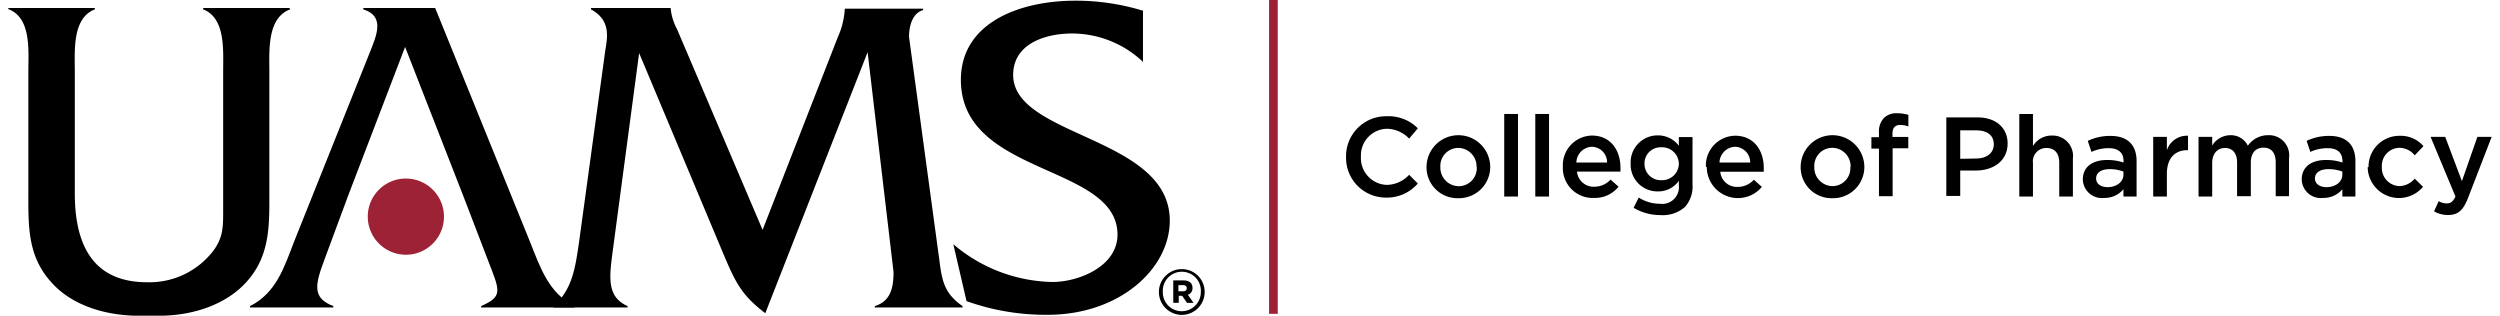 <svg xmlns="http://www.w3.org/2000/svg" width="3.96in" height="0.5in" viewBox="0 0 285.42 36.28"><title>University of Arkansas for Medical Sciences College of Pharmacy Logo</title><path d="M30,22.14c0,3.77.1,7.28-2.67,10.31-2.35,2.57-6,3.73-9.47,3.83H14.44C11,36.18,7.32,35.08,5,32.51,2.2,29.48,2.3,26,2.3,22.21v-14c0-2.35.37-6.17-2.3-7.16V.92H9.94v.16c-2.62,1-2.3,4.81-2.3,7.16v14c0,7,2.93,10.2,8.32,10.2a9.25,9.25,0,0,0,7.63-3.66c1.15-1.57,1.1-2.88,1.1-4.76V8.24c0-2.35.31-6.17-2.3-7.16V.92h9.94l.05.16C29.71,2.07,30,5.89,30,8.3L30,22.14Z" transform="translate(0 0)"/><path d="M45.61,5.37,39.08,22.42l-2.73,7.37c-1.1,2.93-1.46,4.45,1,5.39v.16H27.78v-.16c3-1.51,3.92-4.44,5.07-7.43L41.58,5.94c.74-1.88,1.73-4.08-.78-4.86V.92h8.26L59.94,27.75c1.2,3,2.15,5.92,5.13,7.43v.16H54.34v-.16c2.57-1.15,2.15-1.72.74-5.39l-2.83-7.37-6.64-17Z" transform="translate(0 0)"/><path d="M95.36,4.21A9.09,9.09,0,0,0,96.14,1v0h9v.16c-1.26.36-1.62,1.88-1.62,3.08L107,29.85c.31,2.46.58,3.87,2.67,5.33v.16H99.59v-.16c1.84-.57,2.15-2.14,2.15-3.92L98.76,6,87,36c-2.62-2-3.35-3.4-4.61-6.33L72.5,6.1l-3,22.49c-.42,3.19-.79,5.49,1.67,6.59v.16H62.66v-.16c2.2-1.93,2.51-4.5,2.93-7.32l3-21.92c.21-1.46.79-3.55-1.62-4.86V.92h9.16V1a6.25,6.25,0,0,0,.73,2.36l9.83,23.06L95.36,4.21Z" transform="translate(0 0)"/><path d="M130.45,7.15a11.87,11.87,0,0,0-8.21-3.3c-3,0-6.75,1.15-6.75,4.76,0,7.17,18,7.06,18,16.74,0,5.6-5.85,10.83-14,10.83a27,27,0,0,1-9.36-1.57l-1.52-6.54A18.09,18.09,0,0,0,120,32.41c3,0,7.48-1.78,7.48-5.44,0-8.16-18-6.7-18-17.79,0-6.58,6.76-9.1,13.14-9.1a26.44,26.44,0,0,1,7.79,1.15V7.15Z" transform="translate(0 0)"/><path d="M45.69,29.28a4.38,4.38,0,1,0-4.38-4.38,4.39,4.39,0,0,0,4.38,4.38Z" transform="translate(0 0)" fill="#9d2235"/><path d="M153.75,18.07v0a4.6,4.6,0,0,1,4.69-4.71A4.74,4.74,0,0,1,162,14.75l-1,1.18a3.61,3.61,0,0,0-2.54-1.13,3.06,3.06,0,0,0-3,3.21v0a3.08,3.08,0,0,0,3,3.24A3.57,3.57,0,0,0,161,20.09l1,1a4.7,4.7,0,0,1-3.7,1.62A4.57,4.57,0,0,1,153.75,18.07Z" transform="translate(0 0)"/><path d="M163,19.2v0a3.66,3.66,0,0,1,7.32,0v0a3.59,3.59,0,0,1-3.68,3.58A3.55,3.55,0,0,1,163,19.2Zm5.75,0v0A2.13,2.13,0,0,0,166.66,17a2.07,2.07,0,0,0-2.07,2.19v0a2.13,2.13,0,0,0,2.1,2.21A2.07,2.07,0,0,0,168.77,19.2Z" transform="translate(0 0)"/><path d="M171.93,13.1h1.58v9.49h-1.58Z" transform="translate(0 0)"/><path d="M175.5,13.1h1.58v9.49H175.5Z" transform="translate(0 0)"/><path d="M178.67,19.18v0A3.41,3.41,0,0,1,182,15.58c2.19,0,3.29,1.72,3.29,3.7,0,.14,0,.28,0,.44h-5a1.92,1.92,0,0,0,2,1.74,2.51,2.51,0,0,0,1.86-.82l.92.82a3.48,3.48,0,0,1-2.81,1.29A3.43,3.43,0,0,1,178.67,19.18Zm5.08-.5A1.78,1.78,0,0,0,182,16.87a1.86,1.86,0,0,0-1.78,1.81Z" transform="translate(0 0)"/><path d="M186.8,23.88l.59-1.18a4.46,4.46,0,0,0,2.44.72,1.92,1.92,0,0,0,2.17-2.1v-.54A2.88,2.88,0,0,1,189.58,22a3.08,3.08,0,0,1-3.12-3.21v0a3.1,3.1,0,0,1,3.12-3.23A3,3,0,0,1,192,16.75v-1h1.57v5.46a3.51,3.51,0,0,1-.87,2.58,3.84,3.84,0,0,1-2.82.93A5.94,5.94,0,0,1,186.8,23.88ZM192,18.83v0a1.92,1.92,0,0,0-2-1.9,1.85,1.85,0,0,0-1.95,1.88v0a1.87,1.87,0,0,0,1.95,1.9A1.92,1.92,0,0,0,192,18.83Z" transform="translate(0 0)"/><path d="M195.11,19.18v0a3.41,3.41,0,0,1,3.36-3.58c2.18,0,3.29,1.72,3.29,3.7,0,.14,0,.28,0,.44h-5a1.91,1.91,0,0,0,2,1.74,2.49,2.49,0,0,0,1.86-.82l.92.82a3.58,3.58,0,0,1-6.33-2.28Zm5.09-.5a1.79,1.79,0,0,0-1.75-1.81,1.86,1.86,0,0,0-1.78,1.81Z" transform="translate(0 0)"/><path d="M206,19.2v0a3.66,3.66,0,0,1,7.32,0v0a3.59,3.59,0,0,1-3.68,3.58A3.55,3.55,0,0,1,206,19.2Zm5.74,0v0a2.12,2.12,0,0,0-2.1-2.21,2.07,2.07,0,0,0-2.07,2.19v0a2.12,2.12,0,0,0,2.09,2.21A2.06,2.06,0,0,0,211.71,19.2Z" transform="translate(0 0)"/><path d="M215,17.08h-.87V15.77H215v-.5a2.29,2.29,0,0,1,.56-1.7,2,2,0,0,1,1.54-.55,4.36,4.36,0,0,1,1.28.18v1.33a2.88,2.88,0,0,0-.92-.17c-.6,0-.91.33-.91,1v.38h1.82v1.3h-1.8v5.51H215Z" transform="translate(0 0)"/><path d="M222.74,13.49h3.59c2.12,0,3.46,1.21,3.46,3v0c0,2-1.64,3.11-3.64,3.11h-1.81v2.92h-1.6Zm3.46,4.73c1.21,0,2-.67,2-1.62v0c0-1.06-.77-1.62-2-1.62h-1.86v3.27Z" transform="translate(0 0)"/><path d="M231.13,13.1h1.57v3.69a2.48,2.48,0,0,1,2.15-1.21,2.35,2.35,0,0,1,2.44,2.64v4.37h-1.57v-3.9c0-1.07-.53-1.68-1.47-1.68a1.53,1.53,0,0,0-1.55,1.71v3.87h-1.57Z" transform="translate(0 0)"/><path d="M243.1,22.59v-.84a2.82,2.82,0,0,1-2.23,1,2.19,2.19,0,0,1-2.44-2.11v0c0-1.52,1.18-2.25,2.78-2.25a5.75,5.75,0,0,1,1.9.29V18.5c0-.95-.6-1.47-1.69-1.47a4.74,4.74,0,0,0-2,.43L239,16.19a6,6,0,0,1,2.61-.57c2,0,3,1.07,3,2.9v4.07Zm0-2.87a4.37,4.37,0,0,0-1.57-.28c-1,0-1.57.41-1.57,1.07v0c0,.65.58,1,1.32,1,1,0,1.82-.58,1.82-1.44Z" transform="translate(0 0)"/><path d="M246.52,15.73h1.57v1.54a2.43,2.43,0,0,1,2.43-1.67v1.66h-.09c-1.38,0-2.34.9-2.34,2.72v2.61h-1.57Z" transform="translate(0 0)"/><path d="M251.73,15.73h1.57v1a2.47,2.47,0,0,1,2.1-1.19,2.17,2.17,0,0,1,2,1.21,2.79,2.79,0,0,1,2.32-1.21,2.31,2.31,0,0,1,2.41,2.63v4.38H260.6v-3.9c0-1.09-.51-1.68-1.4-1.68s-1.46.6-1.46,1.71v3.87h-1.58V18.68c0-1.07-.52-1.67-1.39-1.67s-1.47.65-1.47,1.72v3.86h-1.57Z" transform="translate(0 0)"/><path d="M268.26,22.59v-.84a2.82,2.82,0,0,1-2.23,1,2.19,2.19,0,0,1-2.44-2.11v0c0-1.52,1.18-2.25,2.78-2.25a5.75,5.75,0,0,1,1.9.29V18.5c0-.95-.6-1.47-1.69-1.47a4.74,4.74,0,0,0-2,.43l-.43-1.27a6,6,0,0,1,2.61-.57c2,0,3,1.07,3,2.9v4.07Zm0-2.87a4.43,4.43,0,0,0-1.58-.28c-1,0-1.57.41-1.57,1.07v0c0,.65.59,1,1.33,1,1,0,1.82-.58,1.82-1.44Z" transform="translate(0 0)"/><path d="M271.27,19.2v0a3.54,3.54,0,0,1,3.56-3.59,3.43,3.43,0,0,1,2.75,1.19l-1,1.05a2.3,2.3,0,0,0-1.78-.86,2.06,2.06,0,0,0-2,2.19v0a2.09,2.09,0,0,0,2,2.21,2.4,2.4,0,0,0,1.78-.86l.95.94a3.6,3.6,0,0,1-6.36-2.26Z" transform="translate(0 0)"/><path d="M278.8,24.29l.53-1.17a1.92,1.92,0,0,0,.93.26c.44,0,.71-.19,1-.79l-2.86-6.86h1.68L282,20.82l1.78-5.09h1.64l-2.73,7.06c-.55,1.4-1.16,1.92-2.26,1.92A3.2,3.2,0,0,1,278.8,24.29Z" transform="translate(0 0)"/><rect x="144.9" width="1" height="36.07" fill="#9d2235"/><path d="M136.1,33.08c0-.58-.44-.85-1-.85h-1.21V34.8h.63V34h.39l.56.81h.75l-.65-.93A.78.78,0,0,0,136.1,33.08Zm-1.08.4h-.54v-.71H135c.27,0,.44.12.44.35S135.3,33.48,135,33.48Z" transform="translate(0 0)"/><path d="M134.87,30.93a2.63,2.63,0,1,0,2.63,2.63A2.62,2.62,0,0,0,134.87,30.93Zm2.19,2.62h0a2.2,2.2,0,0,1-2.19,2.22,2.17,2.17,0,0,1-2.18-2.2v0a2.19,2.19,0,1,1,4.37,0Z" transform="translate(0 0)"/></svg>